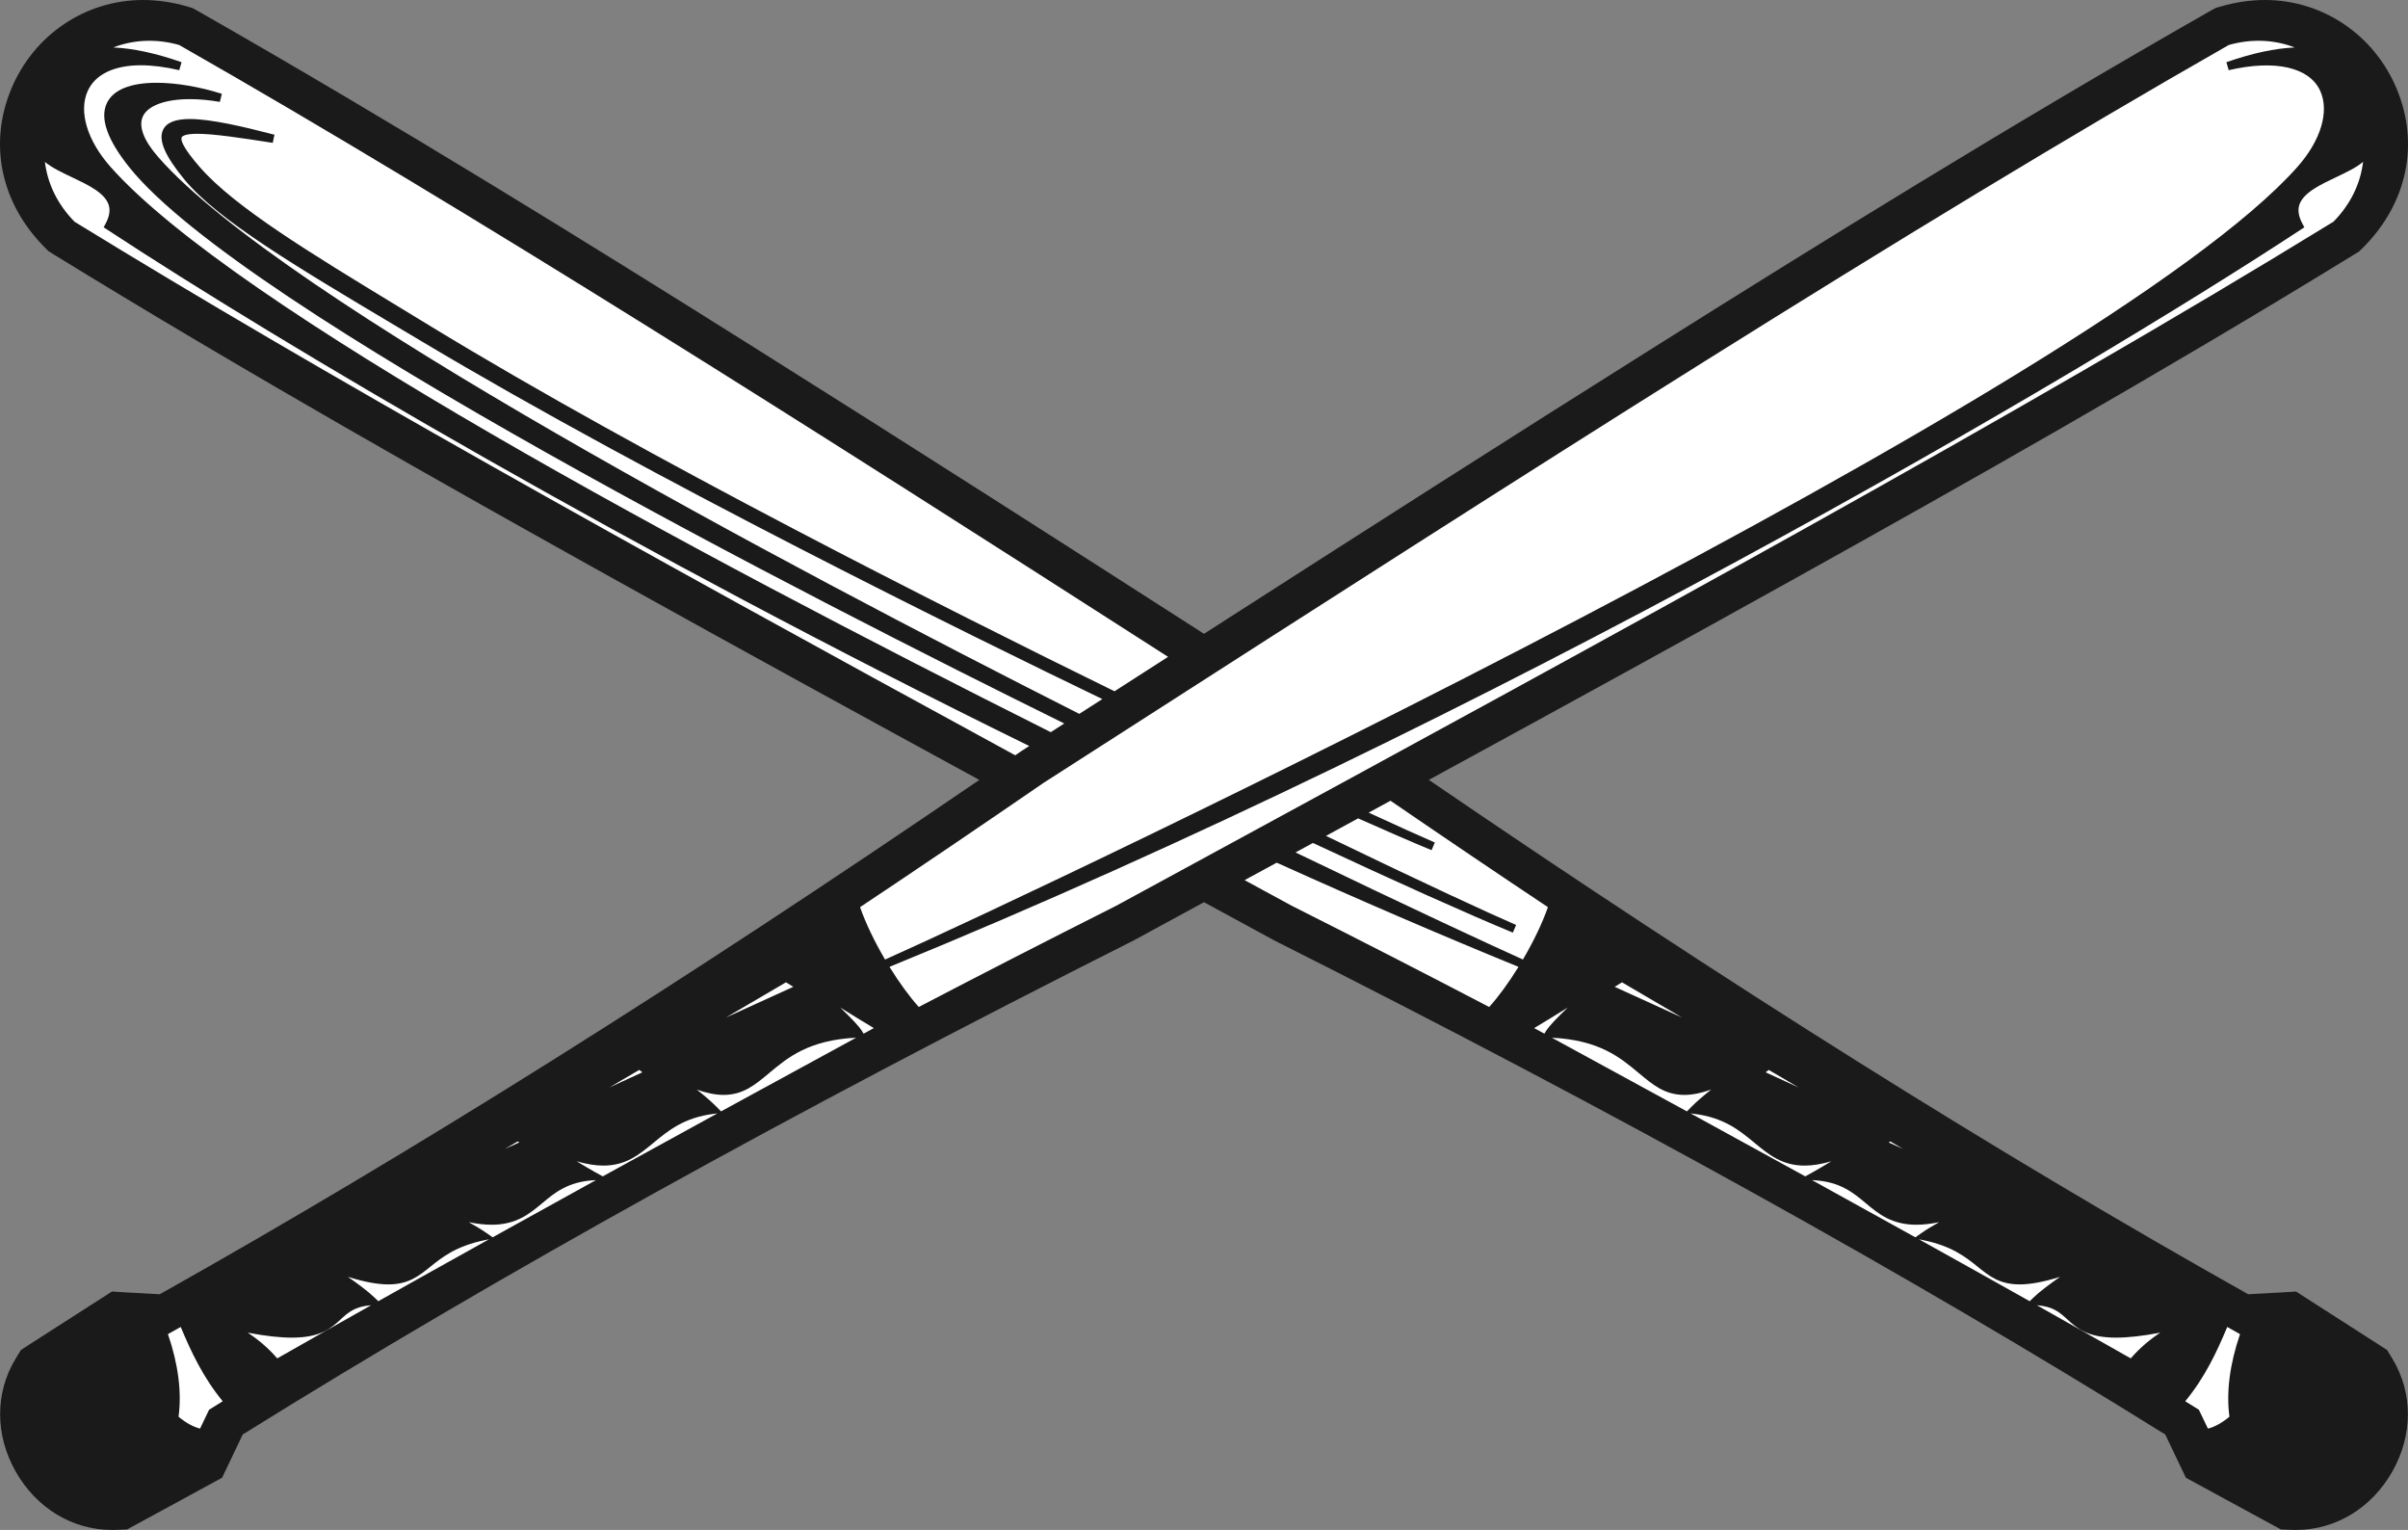 <svg version="1.1" id="图层_1" x="0px" y="0px" width="289.358px" height="183.794px" viewBox="-0.521 -0.5 289.358 183.794" enable-background="new -0.521 -0.5 289.358 183.794" xml:space="preserve" xmlns:xml="http://www.w3.org/XML/1998/namespace" xmlns="http://www.w3.org/2000/svg" xmlns:xlink="http://www.w3.org/1999/xlink">
  <rect x="-0.521" y="-0.5" width="289.358" height="183.794" fill="#808080" stroke="none"/>
  <path fill="#FFFFFF" d="M286.564,163.036c5.139,8.545-1.727,20.146-11.685,19.748l-1.171-0.041l-1.077-0.586
	c-2.865-1.55-5.724-3.115-8.585-4.673l-1.516-0.823l-0.681-1.443c-0.599-1.245-1.196-2.491-1.793-3.737
	c-34.603-21.551-70.785-41.108-107.135-59.404l-0.074-0.038l-0.08-0.042c-2.87-1.561-5.74-3.121-8.611-4.682
	c1.279-0.694,2.558-1.391,3.836-2.084c1.627-0.886,3.255-1.771,4.883-2.654c0.396-0.215,0.789-0.43,1.185-0.645
	c1.057-0.574,2.111-1.149,3.169-1.725c0.162-0.088,0.324-0.176,0.485-0.266c1.646-0.895,3.292-1.791,4.938-2.688
	c0.059-0.031,0.118-0.064,0.177-0.096c1.255-0.684,2.511-1.367,3.767-2.051c1.207-0.657,2.413-1.313,3.618-1.971
	c32.182,22,65.287,43.256,99.306,62.35c1.385-0.076,2.77-0.147,4.149-0.229l1.582-0.097l1.452,0.935
	c2.74,1.756,5.493,3.51,8.229,5.274l1.031,0.67L286.564,163.036z M122.436,90.181l0.07-0.051l0.072-0.046
	c0.532-0.341,1.064-0.683,1.597-1.025c0.534-0.343,1.067-0.686,1.602-1.028c0.87-0.558,1.739-1.117,2.608-1.675
	c0.272-0.175,0.546-0.35,0.818-0.525c1.254-0.805,2.508-1.61,3.763-2.416c0.157-0.101,0.313-0.201,0.471-0.301
	c2.443-1.569,4.888-3.138,7.332-4.707c1.129-0.725,2.26-1.449,3.39-2.173c-18.05-11.582-36.116-23.141-54.279-34.549
	C67.845,27.837,45.601,14.13,22.982,1.242l-0.563-0.32L21.8,0.745C4.69-4.149-7.351,16.195,5.175,28.836l0.454,0.458l0.558,0.341
	C28.366,43.259,51.09,56.152,73.83,68.803c14.716,8.188,29.486,16.276,44.271,24.334c1.132-0.773,2.271-1.543,3.399-2.319
	C121.812,90.604,122.126,90.394,122.436,90.181z M266.515,0.745l-0.62,0.177l-0.563,0.32
	c-22.619,12.888-44.861,26.595-66.896,40.443c-18.163,11.408-36.229,22.967-54.278,34.549l0,0c-1.13,0.724-2.26,1.448-3.39,2.173
	c-2.444,1.569-4.889,3.138-7.332,4.707c-0.157,0.101-0.313,0.201-0.471,0.301c-1.254,0.805-2.509,1.61-3.763,2.416
	c-0.272,0.175-0.545,0.35-0.817,0.525c-0.87,0.558-1.739,1.117-2.609,1.675c-0.534,0.342-1.067,0.685-1.602,1.028
	c-0.531,0.342-1.063,0.684-1.597,1.025l-0.072,0.046l-0.07,0.051c-0.311,0.213-0.624,0.424-0.936,0.637
	c-1.13,0.776-2.269,1.545-3.399,2.319l0,0c-32.182,22.002-65.287,43.256-99.306,62.35c-1.385-0.076-2.77-0.147-4.149-0.229
	l-1.582-0.097l-1.452,0.935c-2.74,1.756-5.493,3.512-8.229,5.274l-1.031,0.67l-0.602,0.996c-5.139,8.545,1.726,20.146,11.685,19.748
	l1.17-0.041l1.078-0.586c2.865-1.55,5.724-3.115,8.585-4.673l1.516-0.823l0.681-1.443c0.599-1.245,1.196-2.491,1.793-3.737
	c34.603-21.551,70.785-41.108,107.135-59.404l0.074-0.038l0.08-0.042c2.87-1.561,5.741-3.121,8.611-4.682
	c1.279-0.694,2.558-1.391,3.836-2.084c1.627-0.885,3.255-1.771,4.883-2.654c0.396-0.215,0.789-0.43,1.185-0.645
	c1.057-0.574,2.111-1.149,3.169-1.725c0.162-0.088,0.324-0.176,0.485-0.266c1.646-0.895,3.292-1.791,4.938-2.688
	c0.059-0.031,0.118-0.064,0.177-0.096c1.255-0.684,2.511-1.367,3.767-2.051c1.207-0.657,2.413-1.313,3.618-1.971l0,0
	C185,85.079,199.77,76.991,214.486,68.804c22.74-12.651,45.464-25.544,67.644-39.168l0.558-0.341l0.454-0.458
	C295.665,16.195,283.624-4.149,266.515,0.745z" class="color c1"/>
  <path fill="#1A1A1A" d="M286.329,161.683l-1.133-0.732c-1.869-1.205-3.745-2.406-5.619-3.606l-4.195-2.691l-1.744,0.106
	c-0.909,0.053-1.819,0.103-2.728,0.151l-1.274,0.069c-30.236-16.978-62.452-37.194-98.463-61.792
	c17.489-9.533,30.947-16.933,43.556-23.948c20.341-11.316,44.286-24.82,67.661-39.178l0.558-0.341l0.549-0.533
	c5.25-5.299,6.738-12.41,3.98-19.023C284.775,3.686,278.57-0.5,271.669-0.5c-1.737,0-3.518,0.257-5.29,0.764l-0.62,0.177
	l-0.674,0.367c-24.029,13.69-47.31,28.132-66.914,40.454c-17.15,10.772-34.008,21.54-54.013,34.378
	c-16.246-10.423-35.128-22.516-54.012-34.377C70.507,28.921,47.198,14.463,23.226,0.807l-0.564-0.32l-0.724-0.223
	C20.164-0.243,18.385-0.5,16.647-0.5C9.745-0.5,3.54,3.687,0.839,10.166c-2.757,6.612-1.269,13.724,3.982,19.022l0.454,0.458
	l0.65,0.415c23.445,14.4,47.361,27.886,67.664,39.179c15.83,8.807,31.523,17.386,43.569,23.952
	c-35.951,24.553-68.217,44.795-98.48,61.786l-1.109-0.06c-0.966-0.052-1.931-0.104-2.893-0.159l-1.745-0.106l-4.146,2.659
	c-1.893,1.211-3.787,2.423-5.674,3.64l-1.127,0.732l-0.662,1.095c-2.451,4.076-2.438,9.119,0.035,13.49
	c2.488,4.399,6.818,7.025,11.583,7.024c0.171,0,0.344-0.003,0.514-0.01l1.288-0.046l1.181-0.642
	c1.827-0.987,3.651-1.982,5.475-2.977l4.77-2.598l2.479-5.195c30.829-19.192,65.822-38.593,107.049-59.344l8.461-4.599l8.447,4.592
	l0.096,0.047c41.145,20.707,76.136,40.107,106.968,59.306l2.479,5.194l4.572,2.489c1.891,1.031,3.78,2.062,5.673,3.085l1.185,0.642
	l1.281,0.046c0.172,0.007,0.344,0.01,0.515,0.01c4.768,0,9.1-2.627,11.588-7.028c2.472-4.371,2.484-9.413,0.032-13.488
	L286.329,161.683z M267.378,169.69c-0.899,0.747-1.766,1.226-2.583,1.427l-1.087-2.262l-1.638-1.022
	c2.379-2.89,3.815-5.975,5.047-8.926l1.535,0.863C267.414,163.396,266.985,166.729,267.378,169.69z M155.156,101.904l2.091-1.138
	c10.036,4.687,18.563,8.51,24.026,10.773l0.39-0.921c-3.142-1.36-10.979-4.966-22.851-10.702l3.866-2.104
	c3.503,1.563,6.472,2.848,8.826,3.822l0.39-0.921c-1.758-0.761-4.558-2.025-7.948-3.591l2.622-1.428
	c6.571,4.499,12.932,8.797,18.916,12.782c-0.651,1.873-1.704,4.079-3.002,6.292C179.249,113.32,169.231,108.686,155.156,101.904z
	 M152.896,103.133c9.892,4.468,19.663,8.678,29.056,12.517c-1.194,1.924-2.426,3.608-3.525,4.821
	c-7.488-3.913-15.475-8.007-23.729-12.164l-5.66-3.076L152.896,103.133z M193.507,118.049l0.878-0.542l7.206,4.223L193.507,118.049z
	 M187.87,120.537c-1.216,1.154-2.268,2.239-2.638,2.853l-0.172,0.284c-0.408-0.223-0.817-0.445-1.229-0.668
	C184.691,122.492,186.193,121.586,187.87,120.537z M211.648,128.316l0.375-0.283l3.586,2.102L211.648,128.316z M226.424,136.733
	l0.215-0.104l1.517,0.889L226.424,136.733z M196.428,128.427c1.669,1.398,3.11,2.605,5.459,2.605
	c0.942-0.001,2.003-0.208,3.212-0.636c-0.907,0.719-1.748,1.436-2.361,2.06l-0.547,0.557c-5.22-2.856-10.631-5.807-16.232-8.852
	C191.668,124.439,194.194,126.556,196.428,128.427z M203.033,133.303c3.597,0.444,5.477,1.997,7.294,3.499
	c1.694,1.4,3.295,2.723,5.996,2.722c0.962,0,2.023-0.169,3.213-0.517c-0.903,0.55-1.714,1.031-2.271,1.338l-0.857,0.473
	c-4.429-2.44-9.022-4.963-13.776-7.564L203.033,133.303z M217.476,141.282c3.127,0.187,4.69,1.494,6.203,2.758
	c1.522,1.272,3.096,2.589,6.081,2.589c0.825,0,1.739-0.103,2.748-0.31c-0.809,0.451-1.54,0.889-2.083,1.27l-0.785,0.551
	c-3.98-2.212-8.121-4.504-12.418-6.872L217.476,141.282z M230.611,148.487c3.436,0.714,5.067,2.024,6.507,3.182
	c1.42,1.142,2.647,2.127,5.061,2.127c1.29,0,2.874-0.294,4.852-0.907c-1.237,0.857-2.497,1.796-3.258,2.543l-0.392,0.384
	c-4.215-2.369-8.656-4.851-13.318-7.441L230.611,148.487z M247.911,158.01c1.114,1.022,2.377,2.182,5.85,2.181
	c1.449,0,3.205-0.197,5.31-0.599c-1.162,0.758-2.399,1.765-3.55,3.091c-3.555-2.025-7.317-4.154-11.283-6.386
	C246.207,156.447,246.998,157.173,247.911,158.01z M44.077,156.297c-3.961,2.229-7.725,4.358-11.283,6.386
	c-1.151-1.326-2.388-2.332-3.549-3.09c2.104,0.401,3.859,0.598,5.306,0.598c3.472,0,4.735-1.158,5.85-2.18
	C41.315,157.173,42.106,156.447,44.077,156.297z M72.709,130.134l3.583-2.101l0.375,0.283L72.709,130.134z M60.159,137.517
	l1.518-0.89l0.215,0.104L60.159,137.517z M41.284,152.889c1.979,0.613,3.563,0.907,4.853,0.907c2.413,0,3.64-0.985,5.06-2.127
	c1.44-1.157,3.072-2.468,6.507-3.182l0.547-0.113c-4.658,2.589-9.099,5.07-13.317,7.441l-0.392-0.384
	C43.781,154.685,42.522,153.746,41.284,152.889z M57.889,147.588c-0.544-0.38-1.275-0.817-2.084-1.269
	c1.009,0.207,1.923,0.31,2.748,0.31c2.983-0.001,4.558-1.316,6.081-2.588c1.513-1.265,3.078-2.572,6.206-2.759l0.251-0.015
	c-4.293,2.366-8.434,4.658-12.415,6.871L57.889,147.588z M71.05,140.345c-0.558-0.307-1.369-0.788-2.272-1.338
	c1.189,0.348,2.251,0.517,3.213,0.517c2.701,0,4.302-1.322,5.997-2.722c1.818-1.502,3.698-3.055,7.295-3.499l0.4-0.049
	c-4.752,2.6-9.344,5.121-13.773,7.563L71.05,140.345z M85.577,132.456c-0.614-0.624-1.455-1.34-2.361-2.058
	c1.207,0.427,2.267,0.634,3.208,0.634c2.349,0,3.791-1.208,5.46-2.605c2.235-1.871,4.763-3.988,10.471-4.266
	c-5.599,3.043-11.01,5.993-16.232,8.851L85.577,132.456z M86.719,121.73l7.208-4.225l0.878,0.543L86.719,121.73z M100.443,120.536
	c1.678,1.05,3.18,1.955,4.04,2.47c-0.412,0.224-0.821,0.446-1.231,0.669l-0.17-0.284
	C102.713,122.777,101.66,121.691,100.443,120.536z M133.402,82.542c-19.693-9.649-56.318-28.066-82.3-43.927l-3.769-2.294
	c-10.532-6.401-19.627-11.93-23.792-16.688c-2.225-2.539-2.354-3.363-2.234-3.628c0.059-0.13,0.362-0.433,1.896-0.433
	c1.942,0,5.249,0.493,9.052,1.088l0.203-0.978c-3.784-0.98-7.635-1.886-10.177-1.886c-1.747,0-2.797,0.428-3.212,1.307
	c-0.583,1.236,0.239,3.137,2.586,5.982C25.63,25.907,35.026,31.5,46.921,38.583l3.201,1.908
	c27.748,16.565,65.867,35.301,81.82,42.988l-2.77,1.777C94.124,67.529,33.419,35.403,18.506,18.383
	c-1.759-2.008-2.404-3.699-1.864-4.89c0.591-1.304,2.703-2.083,5.649-2.083c1.129,0,2.343,0.111,3.608,0.329l0.237-0.969
	c-2.646-0.844-5.5-1.328-7.83-1.328c-3.151,0-5.22,0.843-5.983,2.438c-0.871,1.819,0.048,4.43,2.731,7.76
	c13.717,17.03,82.471,52.063,112.314,66.773l-1.624,1.042C82.364,65.717,27.655,36.339,12.76,19.546
	c-2.8-3.157-3.853-6.646-2.746-9.107c0.898-1.998,3.168-3.098,6.392-3.098c1.379,0,2.93,0.199,4.612,0.59l0.278-0.958
	c-3.08-1.079-5.838-1.673-8.212-1.771C15.562,4.247,18.294,4.139,21,4.9c34.782,19.817,76.05,46.066,118.842,73.507L133.402,82.542z
	 M8.439,26.139c-2.02-2.057-3.234-4.515-3.565-7.19c0.823,0.69,2.002,1.25,3.223,1.829c1.949,0.925,3.965,1.882,4.436,3.323
	c0.218,0.669,0.094,1.421-0.382,2.3l-0.218,0.404l0.384,0.252C33.799,41.163,75.65,65.833,123.157,89.117l-1.004,0.651
	c-0.225,0.155-0.453,0.311-0.678,0.466C74.03,64.381,38.55,44.628,8.439,26.139z M267.014,6.973l0.278,0.959
	c5.616-1.308,9.724-0.343,11.007,2.509c1.106,2.461,0.055,5.95-2.744,9.105c-23.595,26.596-149.861,86.366-169.723,95.226
	c-1.298-2.215-2.351-4.422-3.003-6.295c7.003-4.664,14.425-9.689,22.052-14.931l8.763-5.624
	c48.947-31.417,95.177-61.09,133.667-83.022c2.706-0.762,5.442-0.654,7.916,0.303C272.855,5.3,270.096,5.895,267.014,6.973z
	 M276,27.057l0.384-0.252l-0.219-0.404c-0.475-0.879-0.6-1.632-0.382-2.301c0.471-1.44,2.485-2.397,4.434-3.323
	c1.221-0.58,2.4-1.14,3.223-1.831c-0.328,2.676-1.541,5.135-3.563,7.192c-37.736,23.171-85.979,49.397-137.057,77.164l-9.189,4.996
	c-8.21,4.135-16.198,8.229-23.746,12.171c-1.098-1.215-2.352-2.932-3.521-4.819C179.09,85.925,249.092,44.727,276,27.057z
	 M19.661,159.769l1.535-0.861c1.235,2.955,2.674,6.043,5.047,8.926l-1.641,1.021l-1.083,2.263c-0.817-0.201-1.684-0.679-2.583-1.427
	C21.33,166.726,20.901,163.392,19.661,159.769z" class="color c2"/>
</svg>